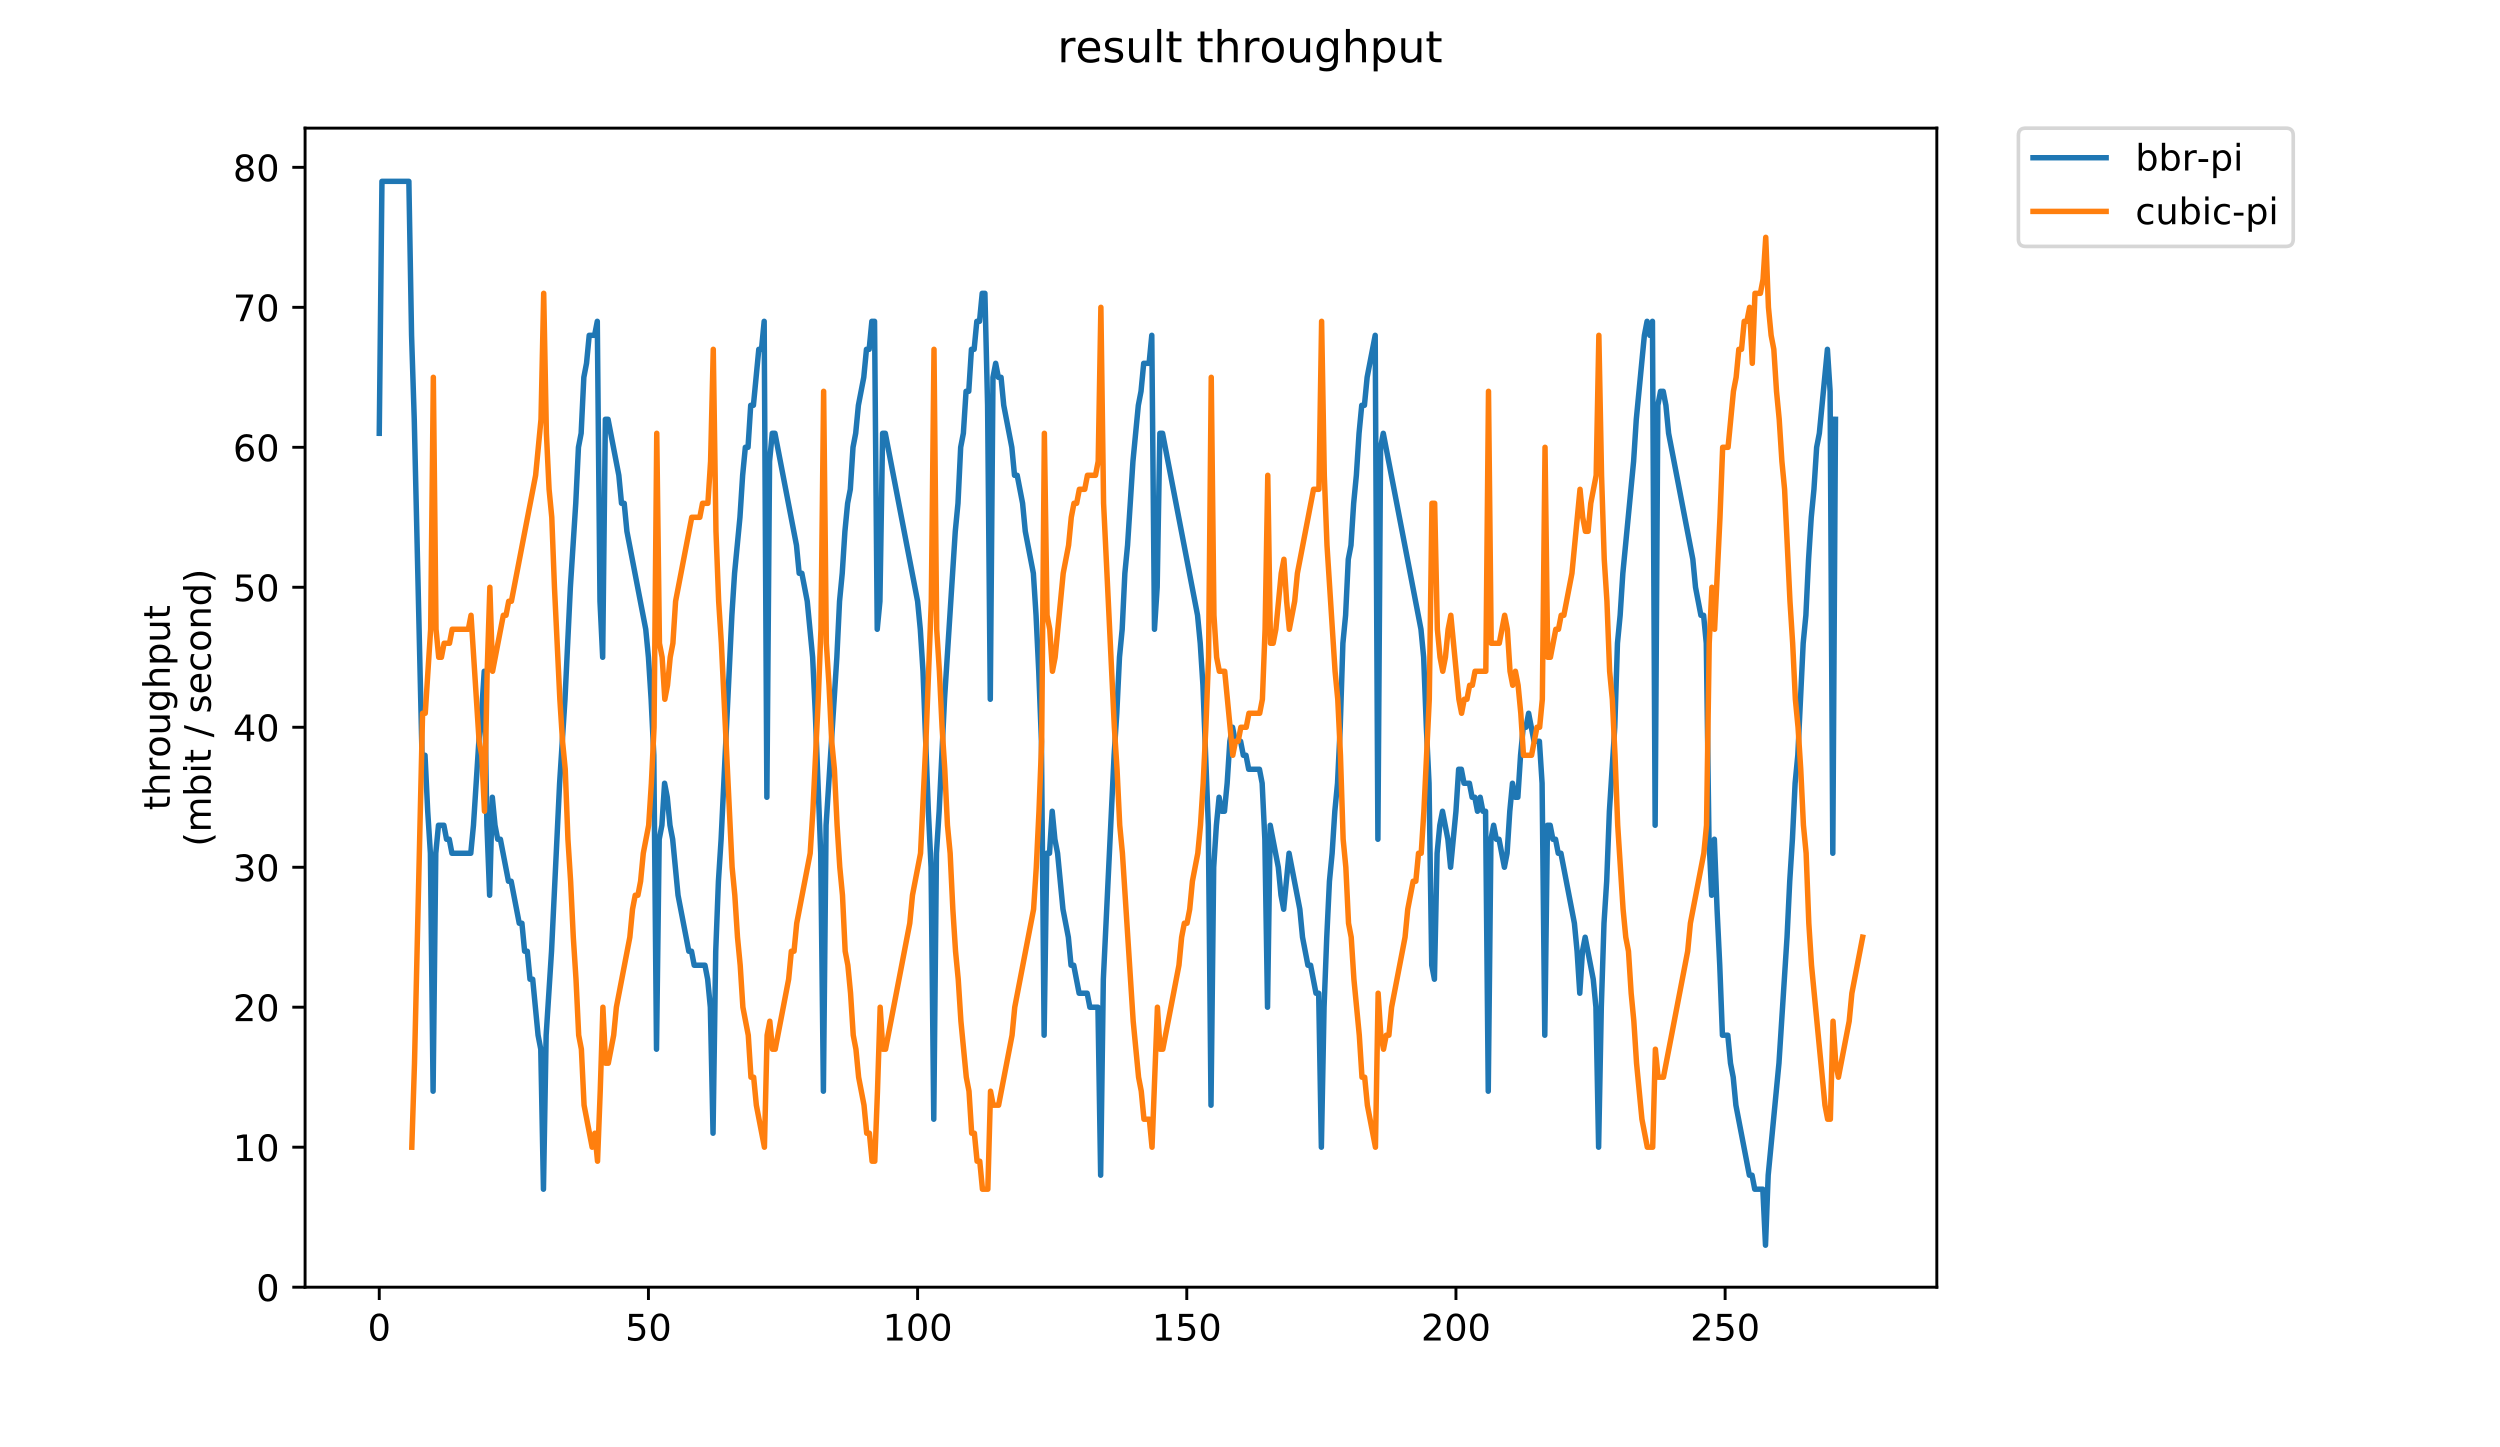 <?xml version="1.0" encoding="utf-8" standalone="no"?>
<!DOCTYPE svg PUBLIC "-//W3C//DTD SVG 1.1//EN"
  "http://www.w3.org/Graphics/SVG/1.1/DTD/svg11.dtd">
<!-- Created with matplotlib (https://matplotlib.org/) -->
<svg height="396pt" version="1.1" viewBox="0 0 684 396" width="684pt" xmlns="http://www.w3.org/2000/svg" xmlns:xlink="http://www.w3.org/1999/xlink">
 <defs>
  <style type="text/css">
*{stroke-linecap:butt;stroke-linejoin:round;}
  </style>
 </defs>
 <g id="figure_1">
  <g id="patch_1">
   <path d="M 0 396 
L 684 396 
L 684 0 
L 0 0 
z
" style="fill:#ffffff;"/>
  </g>
  <g id="axes_1">
   <g id="patch_2">
    <path d="M 83.472 352.174 
L 529.913 352.174 
L 529.913 35.062 
L 83.472 35.062 
z
" style="fill:#ffffff;"/>
   </g>
   <g id="matplotlib.axis_1">
    <g id="xtick_1">
     <g id="line2d_1">
      <defs>
       <path d="M 0 0 
L 0 3.5 
" id="mb478306f6d" style="stroke:#000000;stroke-width:0.8;"/>
      </defs>
      <g>
       <use style="stroke:#000000;stroke-width:0.8;" x="103.765" xlink:href="#mb478306f6d" y="352.174"/>
      </g>
     </g>
     <g id="text_1">
      <!-- 0 -->
      <defs>
       <path d="M 31.781 66.406 
Q 24.172 66.406 20.328 58.906 
Q 16.5 51.422 16.5 36.375 
Q 16.5 21.391 20.328 13.891 
Q 24.172 6.391 31.781 6.391 
Q 39.453 6.391 43.281 13.891 
Q 47.125 21.391 47.125 36.375 
Q 47.125 51.422 43.281 58.906 
Q 39.453 66.406 31.781 66.406 
z
M 31.781 74.219 
Q 44.047 74.219 50.516 64.516 
Q 56.984 54.828 56.984 36.375 
Q 56.984 17.969 50.516 8.266 
Q 44.047 -1.422 31.781 -1.422 
Q 19.531 -1.422 13.062 8.266 
Q 6.594 17.969 6.594 36.375 
Q 6.594 54.828 13.062 64.516 
Q 19.531 74.219 31.781 74.219 
z
" id="DejaVuSans-48"/>
      </defs>
      <g transform="translate(100.584 366.773)scale(0.1 -0.1)">
       <use xlink:href="#DejaVuSans-48"/>
      </g>
     </g>
    </g>
    <g id="xtick_2">
     <g id="line2d_2">
      <g>
       <use style="stroke:#000000;stroke-width:0.8;" x="177.411" xlink:href="#mb478306f6d" y="352.174"/>
      </g>
     </g>
     <g id="text_2">
      <!-- 50 -->
      <defs>
       <path d="M 10.797 72.906 
L 49.516 72.906 
L 49.516 64.594 
L 19.828 64.594 
L 19.828 46.734 
Q 21.969 47.469 24.109 47.828 
Q 26.266 48.188 28.422 48.188 
Q 40.625 48.188 47.75 41.5 
Q 54.891 34.812 54.891 23.391 
Q 54.891 11.625 47.562 5.094 
Q 40.234 -1.422 26.906 -1.422 
Q 22.312 -1.422 17.547 -0.641 
Q 12.797 0.141 7.719 1.703 
L 7.719 11.625 
Q 12.109 9.234 16.797 8.062 
Q 21.484 6.891 26.703 6.891 
Q 35.156 6.891 40.078 11.328 
Q 45.016 15.766 45.016 23.391 
Q 45.016 31 40.078 35.438 
Q 35.156 39.891 26.703 39.891 
Q 22.75 39.891 18.812 39.016 
Q 14.891 38.141 10.797 36.281 
z
" id="DejaVuSans-53"/>
      </defs>
      <g transform="translate(171.048 366.773)scale(0.1 -0.1)">
       <use xlink:href="#DejaVuSans-53"/>
       <use x="63.623" xlink:href="#DejaVuSans-48"/>
      </g>
     </g>
    </g>
    <g id="xtick_3">
     <g id="line2d_3">
      <g>
       <use style="stroke:#000000;stroke-width:0.8;" x="251.057" xlink:href="#mb478306f6d" y="352.174"/>
      </g>
     </g>
     <g id="text_3">
      <!-- 100 -->
      <defs>
       <path d="M 12.406 8.297 
L 28.516 8.297 
L 28.516 63.922 
L 10.984 60.406 
L 10.984 69.391 
L 28.422 72.906 
L 38.281 72.906 
L 38.281 8.297 
L 54.391 8.297 
L 54.391 0 
L 12.406 0 
z
" id="DejaVuSans-49"/>
      </defs>
      <g transform="translate(241.513 366.773)scale(0.1 -0.1)">
       <use xlink:href="#DejaVuSans-49"/>
       <use x="63.623" xlink:href="#DejaVuSans-48"/>
       <use x="127.246" xlink:href="#DejaVuSans-48"/>
      </g>
     </g>
    </g>
    <g id="xtick_4">
     <g id="line2d_4">
      <g>
       <use style="stroke:#000000;stroke-width:0.8;" x="324.703" xlink:href="#mb478306f6d" y="352.174"/>
      </g>
     </g>
     <g id="text_4">
      <!-- 150 -->
      <g transform="translate(315.159 366.773)scale(0.1 -0.1)">
       <use xlink:href="#DejaVuSans-49"/>
       <use x="63.623" xlink:href="#DejaVuSans-53"/>
       <use x="127.246" xlink:href="#DejaVuSans-48"/>
      </g>
     </g>
    </g>
    <g id="xtick_5">
     <g id="line2d_5">
      <g>
       <use style="stroke:#000000;stroke-width:0.8;" x="398.349" xlink:href="#mb478306f6d" y="352.174"/>
      </g>
     </g>
     <g id="text_5">
      <!-- 200 -->
      <defs>
       <path d="M 19.188 8.297 
L 53.609 8.297 
L 53.609 0 
L 7.328 0 
L 7.328 8.297 
Q 12.938 14.109 22.625 23.891 
Q 32.328 33.688 34.812 36.531 
Q 39.547 41.844 41.422 45.531 
Q 43.312 49.219 43.312 52.781 
Q 43.312 58.594 39.234 62.25 
Q 35.156 65.922 28.609 65.922 
Q 23.969 65.922 18.812 64.312 
Q 13.672 62.703 7.812 59.422 
L 7.812 69.391 
Q 13.766 71.781 18.938 73 
Q 24.125 74.219 28.422 74.219 
Q 39.75 74.219 46.484 68.547 
Q 53.219 62.891 53.219 53.422 
Q 53.219 48.922 51.531 44.891 
Q 49.859 40.875 45.406 35.406 
Q 44.188 33.984 37.641 27.219 
Q 31.109 20.453 19.188 8.297 
z
" id="DejaVuSans-50"/>
      </defs>
      <g transform="translate(388.805 366.773)scale(0.1 -0.1)">
       <use xlink:href="#DejaVuSans-50"/>
       <use x="63.623" xlink:href="#DejaVuSans-48"/>
       <use x="127.246" xlink:href="#DejaVuSans-48"/>
      </g>
     </g>
    </g>
    <g id="xtick_6">
     <g id="line2d_6">
      <g>
       <use style="stroke:#000000;stroke-width:0.8;" x="471.995" xlink:href="#mb478306f6d" y="352.174"/>
      </g>
     </g>
     <g id="text_6">
      <!-- 250 -->
      <g transform="translate(462.451 366.773)scale(0.1 -0.1)">
       <use xlink:href="#DejaVuSans-50"/>
       <use x="63.623" xlink:href="#DejaVuSans-53"/>
       <use x="127.246" xlink:href="#DejaVuSans-48"/>
      </g>
     </g>
    </g>
   </g>
   <g id="matplotlib.axis_2">
    <g id="ytick_1">
     <g id="line2d_7">
      <defs>
       <path d="M 0 0 
L -3.5 0 
" id="mbcad67adaf" style="stroke:#000000;stroke-width:0.8;"/>
      </defs>
      <g>
       <use style="stroke:#000000;stroke-width:0.8;" x="83.472" xlink:href="#mbcad67adaf" y="352.174"/>
      </g>
     </g>
     <g id="text_7">
      <!-- 0 -->
      <g transform="translate(70.11 355.973)scale(0.1 -0.1)">
       <use xlink:href="#DejaVuSans-48"/>
      </g>
     </g>
    </g>
    <g id="ytick_2">
     <g id="line2d_8">
      <g>
       <use style="stroke:#000000;stroke-width:0.8;" x="83.472" xlink:href="#mbcad67adaf" y="313.876"/>
      </g>
     </g>
     <g id="text_8">
      <!-- 10 -->
      <g transform="translate(63.747 317.675)scale(0.1 -0.1)">
       <use xlink:href="#DejaVuSans-49"/>
       <use x="63.623" xlink:href="#DejaVuSans-48"/>
      </g>
     </g>
    </g>
    <g id="ytick_3">
     <g id="line2d_9">
      <g>
       <use style="stroke:#000000;stroke-width:0.8;" x="83.472" xlink:href="#mbcad67adaf" y="275.577"/>
      </g>
     </g>
     <g id="text_9">
      <!-- 20 -->
      <g transform="translate(63.747 279.376)scale(0.1 -0.1)">
       <use xlink:href="#DejaVuSans-50"/>
       <use x="63.623" xlink:href="#DejaVuSans-48"/>
      </g>
     </g>
    </g>
    <g id="ytick_4">
     <g id="line2d_10">
      <g>
       <use style="stroke:#000000;stroke-width:0.8;" x="83.472" xlink:href="#mbcad67adaf" y="237.279"/>
      </g>
     </g>
     <g id="text_10">
      <!-- 30 -->
      <defs>
       <path d="M 40.578 39.312 
Q 47.656 37.797 51.625 33 
Q 55.609 28.219 55.609 21.188 
Q 55.609 10.406 48.188 4.484 
Q 40.766 -1.422 27.094 -1.422 
Q 22.516 -1.422 17.656 -0.516 
Q 12.797 0.391 7.625 2.203 
L 7.625 11.719 
Q 11.719 9.328 16.594 8.109 
Q 21.484 6.891 26.812 6.891 
Q 36.078 6.891 40.938 10.547 
Q 45.797 14.203 45.797 21.188 
Q 45.797 27.641 41.281 31.266 
Q 36.766 34.906 28.719 34.906 
L 20.219 34.906 
L 20.219 43.016 
L 29.109 43.016 
Q 36.375 43.016 40.234 45.922 
Q 44.094 48.828 44.094 54.297 
Q 44.094 59.906 40.109 62.906 
Q 36.141 65.922 28.719 65.922 
Q 24.656 65.922 20.016 65.031 
Q 15.375 64.156 9.812 62.312 
L 9.812 71.094 
Q 15.438 72.656 20.344 73.438 
Q 25.25 74.219 29.594 74.219 
Q 40.828 74.219 47.359 69.109 
Q 53.906 64.016 53.906 55.328 
Q 53.906 49.266 50.438 45.094 
Q 46.969 40.922 40.578 39.312 
z
" id="DejaVuSans-51"/>
      </defs>
      <g transform="translate(63.747 241.078)scale(0.1 -0.1)">
       <use xlink:href="#DejaVuSans-51"/>
       <use x="63.623" xlink:href="#DejaVuSans-48"/>
      </g>
     </g>
    </g>
    <g id="ytick_5">
     <g id="line2d_11">
      <g>
       <use style="stroke:#000000;stroke-width:0.8;" x="83.472" xlink:href="#mbcad67adaf" y="198.98"/>
      </g>
     </g>
     <g id="text_11">
      <!-- 40 -->
      <defs>
       <path d="M 37.797 64.312 
L 12.891 25.391 
L 37.797 25.391 
z
M 35.203 72.906 
L 47.609 72.906 
L 47.609 25.391 
L 58.016 25.391 
L 58.016 17.188 
L 47.609 17.188 
L 47.609 0 
L 37.797 0 
L 37.797 17.188 
L 4.891 17.188 
L 4.891 26.703 
z
" id="DejaVuSans-52"/>
      </defs>
      <g transform="translate(63.747 202.779)scale(0.1 -0.1)">
       <use xlink:href="#DejaVuSans-52"/>
       <use x="63.623" xlink:href="#DejaVuSans-48"/>
      </g>
     </g>
    </g>
    <g id="ytick_6">
     <g id="line2d_12">
      <g>
       <use style="stroke:#000000;stroke-width:0.8;" x="83.472" xlink:href="#mbcad67adaf" y="160.682"/>
      </g>
     </g>
     <g id="text_12">
      <!-- 50 -->
      <g transform="translate(63.747 164.481)scale(0.1 -0.1)">
       <use xlink:href="#DejaVuSans-53"/>
       <use x="63.623" xlink:href="#DejaVuSans-48"/>
      </g>
     </g>
    </g>
    <g id="ytick_7">
     <g id="line2d_13">
      <g>
       <use style="stroke:#000000;stroke-width:0.8;" x="83.472" xlink:href="#mbcad67adaf" y="122.383"/>
      </g>
     </g>
     <g id="text_13">
      <!-- 60 -->
      <defs>
       <path d="M 33.016 40.375 
Q 26.375 40.375 22.484 35.828 
Q 18.609 31.297 18.609 23.391 
Q 18.609 15.531 22.484 10.953 
Q 26.375 6.391 33.016 6.391 
Q 39.656 6.391 43.531 10.953 
Q 47.406 15.531 47.406 23.391 
Q 47.406 31.297 43.531 35.828 
Q 39.656 40.375 33.016 40.375 
z
M 52.594 71.297 
L 52.594 62.312 
Q 48.875 64.062 45.094 64.984 
Q 41.312 65.922 37.594 65.922 
Q 27.828 65.922 22.672 59.328 
Q 17.531 52.734 16.797 39.406 
Q 19.672 43.656 24.016 45.922 
Q 28.375 48.188 33.594 48.188 
Q 44.578 48.188 50.953 41.516 
Q 57.328 34.859 57.328 23.391 
Q 57.328 12.156 50.688 5.359 
Q 44.047 -1.422 33.016 -1.422 
Q 20.359 -1.422 13.672 8.266 
Q 6.984 17.969 6.984 36.375 
Q 6.984 53.656 15.188 63.938 
Q 23.391 74.219 37.203 74.219 
Q 40.922 74.219 44.703 73.484 
Q 48.484 72.75 52.594 71.297 
z
" id="DejaVuSans-54"/>
      </defs>
      <g transform="translate(63.747 126.182)scale(0.1 -0.1)">
       <use xlink:href="#DejaVuSans-54"/>
       <use x="63.623" xlink:href="#DejaVuSans-48"/>
      </g>
     </g>
    </g>
    <g id="ytick_8">
     <g id="line2d_14">
      <g>
       <use style="stroke:#000000;stroke-width:0.8;" x="83.472" xlink:href="#mbcad67adaf" y="84.085"/>
      </g>
     </g>
     <g id="text_14">
      <!-- 70 -->
      <defs>
       <path d="M 8.203 72.906 
L 55.078 72.906 
L 55.078 68.703 
L 28.609 0 
L 18.312 0 
L 43.219 64.594 
L 8.203 64.594 
z
" id="DejaVuSans-55"/>
      </defs>
      <g transform="translate(63.747 87.884)scale(0.1 -0.1)">
       <use xlink:href="#DejaVuSans-55"/>
       <use x="63.623" xlink:href="#DejaVuSans-48"/>
      </g>
     </g>
    </g>
    <g id="ytick_9">
     <g id="line2d_15">
      <g>
       <use style="stroke:#000000;stroke-width:0.8;" x="83.472" xlink:href="#mbcad67adaf" y="45.786"/>
      </g>
     </g>
     <g id="text_15">
      <!-- 80 -->
      <defs>
       <path d="M 31.781 34.625 
Q 24.75 34.625 20.719 30.859 
Q 16.703 27.094 16.703 20.516 
Q 16.703 13.922 20.719 10.156 
Q 24.75 6.391 31.781 6.391 
Q 38.812 6.391 42.859 10.172 
Q 46.922 13.969 46.922 20.516 
Q 46.922 27.094 42.891 30.859 
Q 38.875 34.625 31.781 34.625 
z
M 21.922 38.812 
Q 15.578 40.375 12.031 44.719 
Q 8.5 49.078 8.5 55.328 
Q 8.5 64.062 14.719 69.141 
Q 20.953 74.219 31.781 74.219 
Q 42.672 74.219 48.875 69.141 
Q 55.078 64.062 55.078 55.328 
Q 55.078 49.078 51.531 44.719 
Q 48 40.375 41.703 38.812 
Q 48.828 37.156 52.797 32.312 
Q 56.781 27.484 56.781 20.516 
Q 56.781 9.906 50.312 4.234 
Q 43.844 -1.422 31.781 -1.422 
Q 19.734 -1.422 13.25 4.234 
Q 6.781 9.906 6.781 20.516 
Q 6.781 27.484 10.781 32.312 
Q 14.797 37.156 21.922 38.812 
z
M 18.312 54.391 
Q 18.312 48.734 21.844 45.562 
Q 25.391 42.391 31.781 42.391 
Q 38.141 42.391 41.719 45.562 
Q 45.312 48.734 45.312 54.391 
Q 45.312 60.062 41.719 63.234 
Q 38.141 66.406 31.781 66.406 
Q 25.391 66.406 21.844 63.234 
Q 18.312 60.062 18.312 54.391 
z
" id="DejaVuSans-56"/>
      </defs>
      <g transform="translate(63.747 49.585)scale(0.1 -0.1)">
       <use xlink:href="#DejaVuSans-56"/>
       <use x="63.623" xlink:href="#DejaVuSans-48"/>
      </g>
     </g>
    </g>
    <g id="text_16">
     <!-- throughput -->
     <defs>
      <path d="M 18.312 70.219 
L 18.312 54.688 
L 36.812 54.688 
L 36.812 47.703 
L 18.312 47.703 
L 18.312 18.016 
Q 18.312 11.328 20.141 9.422 
Q 21.969 7.516 27.594 7.516 
L 36.812 7.516 
L 36.812 0 
L 27.594 0 
Q 17.188 0 13.234 3.875 
Q 9.281 7.766 9.281 18.016 
L 9.281 47.703 
L 2.688 47.703 
L 2.688 54.688 
L 9.281 54.688 
L 9.281 70.219 
z
" id="DejaVuSans-116"/>
      <path d="M 54.891 33.016 
L 54.891 0 
L 45.906 0 
L 45.906 32.719 
Q 45.906 40.484 42.875 44.328 
Q 39.844 48.188 33.797 48.188 
Q 26.516 48.188 22.312 43.547 
Q 18.109 38.922 18.109 30.906 
L 18.109 0 
L 9.078 0 
L 9.078 75.984 
L 18.109 75.984 
L 18.109 46.188 
Q 21.344 51.125 25.703 53.562 
Q 30.078 56 35.797 56 
Q 45.219 56 50.047 50.172 
Q 54.891 44.344 54.891 33.016 
z
" id="DejaVuSans-104"/>
      <path d="M 41.109 46.297 
Q 39.594 47.172 37.812 47.578 
Q 36.031 48 33.891 48 
Q 26.266 48 22.188 43.047 
Q 18.109 38.094 18.109 28.812 
L 18.109 0 
L 9.078 0 
L 9.078 54.688 
L 18.109 54.688 
L 18.109 46.188 
Q 20.953 51.172 25.484 53.578 
Q 30.031 56 36.531 56 
Q 37.453 56 38.578 55.875 
Q 39.703 55.766 41.062 55.516 
z
" id="DejaVuSans-114"/>
      <path d="M 30.609 48.391 
Q 23.391 48.391 19.188 42.75 
Q 14.984 37.109 14.984 27.297 
Q 14.984 17.484 19.156 11.844 
Q 23.344 6.203 30.609 6.203 
Q 37.797 6.203 41.984 11.859 
Q 46.188 17.531 46.188 27.297 
Q 46.188 37.016 41.984 42.703 
Q 37.797 48.391 30.609 48.391 
z
M 30.609 56 
Q 42.328 56 49.016 48.375 
Q 55.719 40.766 55.719 27.297 
Q 55.719 13.875 49.016 6.219 
Q 42.328 -1.422 30.609 -1.422 
Q 18.844 -1.422 12.172 6.219 
Q 5.516 13.875 5.516 27.297 
Q 5.516 40.766 12.172 48.375 
Q 18.844 56 30.609 56 
z
" id="DejaVuSans-111"/>
      <path d="M 8.5 21.578 
L 8.5 54.688 
L 17.484 54.688 
L 17.484 21.922 
Q 17.484 14.156 20.5 10.266 
Q 23.531 6.391 29.594 6.391 
Q 36.859 6.391 41.078 11.031 
Q 45.312 15.672 45.312 23.688 
L 45.312 54.688 
L 54.297 54.688 
L 54.297 0 
L 45.312 0 
L 45.312 8.406 
Q 42.047 3.422 37.719 1 
Q 33.406 -1.422 27.688 -1.422 
Q 18.266 -1.422 13.375 4.438 
Q 8.5 10.297 8.5 21.578 
z
M 31.109 56 
z
" id="DejaVuSans-117"/>
      <path d="M 45.406 27.984 
Q 45.406 37.75 41.375 43.109 
Q 37.359 48.484 30.078 48.484 
Q 22.859 48.484 18.828 43.109 
Q 14.797 37.75 14.797 27.984 
Q 14.797 18.266 18.828 12.891 
Q 22.859 7.516 30.078 7.516 
Q 37.359 7.516 41.375 12.891 
Q 45.406 18.266 45.406 27.984 
z
M 54.391 6.781 
Q 54.391 -7.172 48.188 -13.984 
Q 42 -20.797 29.203 -20.797 
Q 24.469 -20.797 20.266 -20.094 
Q 16.062 -19.391 12.109 -17.922 
L 12.109 -9.188 
Q 16.062 -11.328 19.922 -12.344 
Q 23.781 -13.375 27.781 -13.375 
Q 36.625 -13.375 41.016 -8.766 
Q 45.406 -4.156 45.406 5.172 
L 45.406 9.625 
Q 42.625 4.781 38.281 2.391 
Q 33.938 0 27.875 0 
Q 17.828 0 11.672 7.656 
Q 5.516 15.328 5.516 27.984 
Q 5.516 40.672 11.672 48.328 
Q 17.828 56 27.875 56 
Q 33.938 56 38.281 53.609 
Q 42.625 51.219 45.406 46.391 
L 45.406 54.688 
L 54.391 54.688 
z
" id="DejaVuSans-103"/>
      <path d="M 18.109 8.203 
L 18.109 -20.797 
L 9.078 -20.797 
L 9.078 54.688 
L 18.109 54.688 
L 18.109 46.391 
Q 20.953 51.266 25.266 53.625 
Q 29.594 56 35.594 56 
Q 45.562 56 51.781 48.094 
Q 58.016 40.188 58.016 27.297 
Q 58.016 14.406 51.781 6.484 
Q 45.562 -1.422 35.594 -1.422 
Q 29.594 -1.422 25.266 0.953 
Q 20.953 3.328 18.109 8.203 
z
M 48.688 27.297 
Q 48.688 37.203 44.609 42.844 
Q 40.531 48.484 33.406 48.484 
Q 26.266 48.484 22.188 42.844 
Q 18.109 37.203 18.109 27.297 
Q 18.109 17.391 22.188 11.75 
Q 26.266 6.109 33.406 6.109 
Q 40.531 6.109 44.609 11.75 
Q 48.688 17.391 48.688 27.297 
z
" id="DejaVuSans-112"/>
     </defs>
     <g transform="translate(46.47 221.675)rotate(-90)scale(0.1 -0.1)">
      <use xlink:href="#DejaVuSans-116"/>
      <use x="39.209" xlink:href="#DejaVuSans-104"/>
      <use x="102.588" xlink:href="#DejaVuSans-114"/>
      <use x="143.67" xlink:href="#DejaVuSans-111"/>
      <use x="204.852" xlink:href="#DejaVuSans-117"/>
      <use x="268.23" xlink:href="#DejaVuSans-103"/>
      <use x="331.707" xlink:href="#DejaVuSans-104"/>
      <use x="395.086" xlink:href="#DejaVuSans-112"/>
      <use x="458.562" xlink:href="#DejaVuSans-117"/>
      <use x="521.941" xlink:href="#DejaVuSans-116"/>
     </g>
     <!-- (mbit / second) -->
     <defs>
      <path d="M 31 75.875 
Q 24.469 64.656 21.281 53.656 
Q 18.109 42.672 18.109 31.391 
Q 18.109 20.125 21.312 9.062 
Q 24.516 -2 31 -13.188 
L 23.188 -13.188 
Q 15.875 -1.703 12.234 9.375 
Q 8.594 20.453 8.594 31.391 
Q 8.594 42.281 12.203 53.312 
Q 15.828 64.359 23.188 75.875 
z
" id="DejaVuSans-40"/>
      <path d="M 52 44.188 
Q 55.375 50.25 60.062 53.125 
Q 64.75 56 71.094 56 
Q 79.641 56 84.281 50.016 
Q 88.922 44.047 88.922 33.016 
L 88.922 0 
L 79.891 0 
L 79.891 32.719 
Q 79.891 40.578 77.094 44.375 
Q 74.312 48.188 68.609 48.188 
Q 61.625 48.188 57.562 43.547 
Q 53.516 38.922 53.516 30.906 
L 53.516 0 
L 44.484 0 
L 44.484 32.719 
Q 44.484 40.625 41.703 44.406 
Q 38.922 48.188 33.109 48.188 
Q 26.219 48.188 22.156 43.531 
Q 18.109 38.875 18.109 30.906 
L 18.109 0 
L 9.078 0 
L 9.078 54.688 
L 18.109 54.688 
L 18.109 46.188 
Q 21.188 51.219 25.484 53.609 
Q 29.781 56 35.688 56 
Q 41.656 56 45.828 52.969 
Q 50 49.953 52 44.188 
z
" id="DejaVuSans-109"/>
      <path d="M 48.688 27.297 
Q 48.688 37.203 44.609 42.844 
Q 40.531 48.484 33.406 48.484 
Q 26.266 48.484 22.188 42.844 
Q 18.109 37.203 18.109 27.297 
Q 18.109 17.391 22.188 11.75 
Q 26.266 6.109 33.406 6.109 
Q 40.531 6.109 44.609 11.75 
Q 48.688 17.391 48.688 27.297 
z
M 18.109 46.391 
Q 20.953 51.266 25.266 53.625 
Q 29.594 56 35.594 56 
Q 45.562 56 51.781 48.094 
Q 58.016 40.188 58.016 27.297 
Q 58.016 14.406 51.781 6.484 
Q 45.562 -1.422 35.594 -1.422 
Q 29.594 -1.422 25.266 0.953 
Q 20.953 3.328 18.109 8.203 
L 18.109 0 
L 9.078 0 
L 9.078 75.984 
L 18.109 75.984 
z
" id="DejaVuSans-98"/>
      <path d="M 9.422 54.688 
L 18.406 54.688 
L 18.406 0 
L 9.422 0 
z
M 9.422 75.984 
L 18.406 75.984 
L 18.406 64.594 
L 9.422 64.594 
z
" id="DejaVuSans-105"/>
      <path id="DejaVuSans-32"/>
      <path d="M 25.391 72.906 
L 33.688 72.906 
L 8.297 -9.281 
L 0 -9.281 
z
" id="DejaVuSans-47"/>
      <path d="M 44.281 53.078 
L 44.281 44.578 
Q 40.484 46.531 36.375 47.5 
Q 32.281 48.484 27.875 48.484 
Q 21.188 48.484 17.844 46.438 
Q 14.5 44.391 14.5 40.281 
Q 14.5 37.156 16.891 35.375 
Q 19.281 33.594 26.516 31.984 
L 29.594 31.297 
Q 39.156 29.25 43.188 25.516 
Q 47.219 21.781 47.219 15.094 
Q 47.219 7.469 41.188 3.016 
Q 35.156 -1.422 24.609 -1.422 
Q 20.219 -1.422 15.453 -0.562 
Q 10.688 0.297 5.422 2 
L 5.422 11.281 
Q 10.406 8.688 15.234 7.391 
Q 20.062 6.109 24.812 6.109 
Q 31.156 6.109 34.562 8.281 
Q 37.984 10.453 37.984 14.406 
Q 37.984 18.062 35.516 20.016 
Q 33.062 21.969 24.703 23.781 
L 21.578 24.516 
Q 13.234 26.266 9.516 29.906 
Q 5.812 33.547 5.812 39.891 
Q 5.812 47.609 11.281 51.797 
Q 16.75 56 26.812 56 
Q 31.781 56 36.172 55.266 
Q 40.578 54.547 44.281 53.078 
z
" id="DejaVuSans-115"/>
      <path d="M 56.203 29.594 
L 56.203 25.203 
L 14.891 25.203 
Q 15.484 15.922 20.484 11.062 
Q 25.484 6.203 34.422 6.203 
Q 39.594 6.203 44.453 7.469 
Q 49.312 8.734 54.109 11.281 
L 54.109 2.781 
Q 49.266 0.734 44.188 -0.344 
Q 39.109 -1.422 33.891 -1.422 
Q 20.797 -1.422 13.156 6.188 
Q 5.516 13.812 5.516 26.812 
Q 5.516 40.234 12.766 48.109 
Q 20.016 56 32.328 56 
Q 43.359 56 49.781 48.891 
Q 56.203 41.797 56.203 29.594 
z
M 47.219 32.234 
Q 47.125 39.594 43.094 43.984 
Q 39.062 48.391 32.422 48.391 
Q 24.906 48.391 20.391 44.141 
Q 15.875 39.891 15.188 32.172 
z
" id="DejaVuSans-101"/>
      <path d="M 48.781 52.594 
L 48.781 44.188 
Q 44.969 46.297 41.141 47.344 
Q 37.312 48.391 33.406 48.391 
Q 24.656 48.391 19.812 42.844 
Q 14.984 37.312 14.984 27.297 
Q 14.984 17.281 19.812 11.734 
Q 24.656 6.203 33.406 6.203 
Q 37.312 6.203 41.141 7.25 
Q 44.969 8.297 48.781 10.406 
L 48.781 2.094 
Q 45.016 0.344 40.984 -0.531 
Q 36.969 -1.422 32.422 -1.422 
Q 20.062 -1.422 12.781 6.344 
Q 5.516 14.109 5.516 27.297 
Q 5.516 40.672 12.859 48.328 
Q 20.219 56 33.016 56 
Q 37.156 56 41.109 55.141 
Q 45.062 54.297 48.781 52.594 
z
" id="DejaVuSans-99"/>
      <path d="M 54.891 33.016 
L 54.891 0 
L 45.906 0 
L 45.906 32.719 
Q 45.906 40.484 42.875 44.328 
Q 39.844 48.188 33.797 48.188 
Q 26.516 48.188 22.312 43.547 
Q 18.109 38.922 18.109 30.906 
L 18.109 0 
L 9.078 0 
L 9.078 54.688 
L 18.109 54.688 
L 18.109 46.188 
Q 21.344 51.125 25.703 53.562 
Q 30.078 56 35.797 56 
Q 45.219 56 50.047 50.172 
Q 54.891 44.344 54.891 33.016 
z
" id="DejaVuSans-110"/>
      <path d="M 45.406 46.391 
L 45.406 75.984 
L 54.391 75.984 
L 54.391 0 
L 45.406 0 
L 45.406 8.203 
Q 42.578 3.328 38.25 0.953 
Q 33.938 -1.422 27.875 -1.422 
Q 17.969 -1.422 11.734 6.484 
Q 5.516 14.406 5.516 27.297 
Q 5.516 40.188 11.734 48.094 
Q 17.969 56 27.875 56 
Q 33.938 56 38.25 53.625 
Q 42.578 51.266 45.406 46.391 
z
M 14.797 27.297 
Q 14.797 17.391 18.875 11.75 
Q 22.953 6.109 30.078 6.109 
Q 37.203 6.109 41.297 11.75 
Q 45.406 17.391 45.406 27.297 
Q 45.406 37.203 41.297 42.844 
Q 37.203 48.484 30.078 48.484 
Q 22.953 48.484 18.875 42.844 
Q 14.797 37.203 14.797 27.297 
z
" id="DejaVuSans-100"/>
      <path d="M 8.016 75.875 
L 15.828 75.875 
Q 23.141 64.359 26.781 53.312 
Q 30.422 42.281 30.422 31.391 
Q 30.422 20.453 26.781 9.375 
Q 23.141 -1.703 15.828 -13.188 
L 8.016 -13.188 
Q 14.5 -2 17.703 9.062 
Q 20.906 20.125 20.906 31.391 
Q 20.906 42.672 17.703 53.656 
Q 14.5 64.656 8.016 75.875 
z
" id="DejaVuSans-41"/>
     </defs>
     <g transform="translate(57.668 231.609)rotate(-90)scale(0.1 -0.1)">
      <use xlink:href="#DejaVuSans-40"/>
      <use x="39.014" xlink:href="#DejaVuSans-109"/>
      <use x="136.426" xlink:href="#DejaVuSans-98"/>
      <use x="199.902" xlink:href="#DejaVuSans-105"/>
      <use x="227.686" xlink:href="#DejaVuSans-116"/>
      <use x="266.895" xlink:href="#DejaVuSans-32"/>
      <use x="298.682" xlink:href="#DejaVuSans-47"/>
      <use x="332.373" xlink:href="#DejaVuSans-32"/>
      <use x="364.16" xlink:href="#DejaVuSans-115"/>
      <use x="416.26" xlink:href="#DejaVuSans-101"/>
      <use x="477.783" xlink:href="#DejaVuSans-99"/>
      <use x="532.764" xlink:href="#DejaVuSans-111"/>
      <use x="593.945" xlink:href="#DejaVuSans-110"/>
      <use x="657.324" xlink:href="#DejaVuSans-100"/>
      <use x="720.801" xlink:href="#DejaVuSans-41"/>
     </g>
    </g>
   </g>
   <g id="line2d_16">
    <path clip-path="url(#pfff65bbe0e)" d="M 103.765 118.553 
L 104.502 49.616 
L 111.866 49.616 
L 112.603 91.744 
L 113.339 114.723 
L 115.548 210.47 
L 116.285 206.64 
L 117.021 221.959 
L 117.758 233.449 
L 118.494 298.556 
L 119.231 233.449 
L 119.967 225.789 
L 121.44 225.789 
L 122.177 229.619 
L 122.913 229.619 
L 123.649 233.449 
L 128.805 233.449 
L 129.541 225.789 
L 131.014 202.81 
L 131.751 195.15 
L 132.487 183.661 
L 133.223 225.789 
L 133.96 244.938 
L 134.696 218.129 
L 135.433 225.789 
L 136.169 229.619 
L 136.906 229.619 
L 139.115 241.108 
L 139.852 241.108 
L 142.061 252.598 
L 142.797 252.598 
L 143.534 260.258 
L 144.27 260.258 
L 145.007 267.917 
L 145.743 267.917 
L 147.216 283.237 
L 147.953 287.067 
L 148.689 325.365 
L 149.426 283.237 
L 150.898 260.258 
L 153.108 214.3 
L 154.581 191.32 
L 156.054 160.682 
L 157.527 137.703 
L 158.263 122.383 
L 159 118.553 
L 159.736 103.234 
L 160.472 99.404 
L 161.209 91.744 
L 162.682 91.744 
L 163.418 87.914 
L 164.155 164.511 
L 164.891 179.831 
L 165.628 114.723 
L 166.364 114.723 
L 169.31 130.043 
L 170.046 137.703 
L 170.783 137.703 
L 171.519 145.362 
L 176.675 172.171 
L 177.411 179.831 
L 178.147 191.32 
L 178.884 206.64 
L 179.62 287.067 
L 180.357 229.619 
L 181.093 225.789 
L 181.83 214.3 
L 182.566 218.129 
L 183.303 225.789 
L 184.039 229.619 
L 185.512 244.938 
L 188.458 260.258 
L 189.194 260.258 
L 189.931 264.088 
L 192.877 264.088 
L 193.613 267.917 
L 194.35 275.577 
L 195.086 310.046 
L 195.822 260.258 
L 196.559 241.108 
L 197.295 229.619 
L 200.241 168.341 
L 200.978 156.852 
L 202.451 141.532 
L 203.187 130.043 
L 203.924 122.383 
L 204.66 122.383 
L 205.396 110.894 
L 206.133 110.894 
L 207.606 95.574 
L 208.342 95.574 
L 209.079 87.914 
L 209.815 218.129 
L 210.552 126.213 
L 211.288 118.553 
L 212.025 118.553 
L 217.916 149.192 
L 218.653 156.852 
L 219.389 156.852 
L 220.862 164.511 
L 222.335 179.831 
L 223.071 195.15 
L 224.544 233.449 
L 225.281 298.556 
L 226.017 225.789 
L 228.963 179.831 
L 229.7 164.511 
L 230.436 156.852 
L 231.172 145.362 
L 231.909 137.703 
L 232.645 133.873 
L 233.382 122.383 
L 234.118 118.553 
L 234.855 110.894 
L 236.328 103.234 
L 237.064 95.574 
L 237.801 95.574 
L 238.537 87.914 
L 239.274 87.914 
L 240.01 172.171 
L 240.746 164.511 
L 241.483 118.553 
L 242.219 118.553 
L 251.057 164.511 
L 251.793 172.171 
L 252.53 183.661 
L 254.003 221.959 
L 254.739 237.279 
L 255.476 306.216 
L 256.212 233.449 
L 256.949 221.959 
L 258.421 191.32 
L 261.367 145.362 
L 262.104 137.703 
L 262.84 122.383 
L 263.577 118.553 
L 264.313 107.064 
L 265.05 107.064 
L 265.786 95.574 
L 266.523 95.574 
L 267.259 87.914 
L 267.995 87.914 
L 268.732 80.255 
L 269.468 80.255 
L 270.205 110.894 
L 270.941 191.32 
L 271.678 103.234 
L 272.414 99.404 
L 273.151 103.234 
L 273.887 103.234 
L 274.624 110.894 
L 276.833 122.383 
L 277.569 130.043 
L 278.306 130.043 
L 279.779 137.703 
L 280.515 145.362 
L 282.725 156.852 
L 283.461 168.341 
L 284.198 183.661 
L 284.934 202.81 
L 285.67 283.237 
L 286.407 233.449 
L 287.143 233.449 
L 287.88 221.959 
L 288.616 229.619 
L 289.353 233.449 
L 290.826 248.768 
L 292.299 256.428 
L 293.035 264.088 
L 293.771 264.088 
L 295.244 271.747 
L 297.454 271.747 
L 298.19 275.577 
L 300.4 275.577 
L 301.136 321.535 
L 301.873 267.917 
L 304.818 206.64 
L 305.555 195.15 
L 306.291 179.831 
L 307.028 172.171 
L 307.764 156.852 
L 308.501 149.192 
L 309.974 126.213 
L 311.446 110.894 
L 312.183 107.064 
L 312.919 99.404 
L 314.392 99.404 
L 315.129 91.744 
L 315.865 172.171 
L 316.602 160.682 
L 317.338 118.553 
L 318.075 118.553 
L 327.649 168.341 
L 328.385 176.001 
L 329.122 187.491 
L 330.594 225.789 
L 331.331 302.386 
L 332.067 237.279 
L 332.804 225.789 
L 333.54 218.129 
L 334.277 221.959 
L 335.013 221.959 
L 335.75 214.3 
L 336.486 202.81 
L 337.223 198.98 
L 337.959 202.81 
L 339.432 202.81 
L 340.168 206.64 
L 340.905 206.64 
L 341.641 210.47 
L 344.587 210.47 
L 345.324 214.3 
L 346.06 229.619 
L 346.797 275.577 
L 347.533 225.789 
L 349.742 237.279 
L 350.479 244.938 
L 351.215 248.768 
L 352.688 233.449 
L 355.634 248.768 
L 356.37 256.428 
L 357.843 264.088 
L 358.58 264.088 
L 360.053 271.747 
L 360.789 271.747 
L 361.526 313.876 
L 362.262 275.577 
L 362.999 256.428 
L 363.735 241.108 
L 364.472 233.449 
L 365.208 221.959 
L 365.944 214.3 
L 366.681 198.98 
L 367.417 176.001 
L 368.154 168.341 
L 368.89 153.022 
L 369.627 149.192 
L 370.363 137.703 
L 371.1 130.043 
L 371.836 118.553 
L 372.573 110.894 
L 373.309 110.894 
L 374.046 103.234 
L 376.255 91.744 
L 376.991 229.619 
L 377.728 122.383 
L 378.464 118.553 
L 388.775 172.171 
L 389.511 179.831 
L 390.248 198.98 
L 390.984 214.3 
L 391.721 264.088 
L 392.457 267.917 
L 393.193 233.449 
L 393.93 225.789 
L 394.666 221.959 
L 396.139 229.619 
L 396.876 237.279 
L 398.349 221.959 
L 399.085 210.47 
L 399.822 210.47 
L 400.558 214.3 
L 402.031 214.3 
L 402.767 218.129 
L 403.504 218.129 
L 404.24 221.959 
L 404.977 218.129 
L 405.713 221.959 
L 406.45 221.959 
L 407.186 298.556 
L 407.923 229.619 
L 408.659 225.789 
L 409.396 229.619 
L 410.132 229.619 
L 411.605 237.279 
L 412.341 233.449 
L 413.078 221.959 
L 413.814 214.3 
L 414.551 218.129 
L 415.287 218.129 
L 416.024 206.64 
L 416.76 198.98 
L 417.497 198.98 
L 418.233 195.15 
L 419.706 202.81 
L 421.179 202.81 
L 421.915 214.3 
L 422.652 283.237 
L 423.388 225.789 
L 424.125 225.789 
L 424.861 229.619 
L 425.598 229.619 
L 426.334 233.449 
L 427.071 233.449 
L 430.753 252.598 
L 431.489 260.258 
L 432.226 271.747 
L 432.962 260.258 
L 433.699 256.428 
L 435.908 267.917 
L 436.645 275.577 
L 437.381 313.876 
L 438.117 275.577 
L 438.854 252.598 
L 439.59 241.108 
L 440.327 221.959 
L 441.8 198.98 
L 442.536 176.001 
L 443.273 168.341 
L 444.009 156.852 
L 446.955 126.213 
L 447.691 114.723 
L 449.901 91.744 
L 450.637 87.914 
L 451.374 91.744 
L 452.11 87.914 
L 452.847 225.789 
L 453.583 110.894 
L 454.32 107.064 
L 455.056 107.064 
L 455.792 110.894 
L 456.529 118.553 
L 463.157 153.022 
L 463.893 160.682 
L 465.366 168.341 
L 466.103 168.341 
L 466.839 176.001 
L 467.576 229.619 
L 468.312 244.938 
L 469.049 229.619 
L 469.785 248.768 
L 470.522 264.088 
L 471.258 283.237 
L 472.731 283.237 
L 473.467 290.897 
L 474.204 294.726 
L 474.94 302.386 
L 478.623 321.535 
L 479.359 321.535 
L 480.096 325.365 
L 482.305 325.365 
L 483.041 340.685 
L 483.778 321.535 
L 486.724 290.897 
L 488.933 256.428 
L 489.67 241.108 
L 490.406 229.619 
L 491.142 214.3 
L 491.879 206.64 
L 493.352 176.001 
L 494.088 168.341 
L 494.825 153.022 
L 495.561 141.532 
L 496.298 133.873 
L 497.034 122.383 
L 497.771 118.553 
L 499.98 95.574 
L 500.716 107.064 
L 501.453 233.449 
L 502.189 114.723 
L 502.189 114.723 
" style="fill:none;stroke:#1f77b4;stroke-linecap:square;stroke-width:1.5;"/>
   </g>
   <g id="line2d_17">
    <path clip-path="url(#pfff65bbe0e)" d="M 112.669 313.876 
L 113.405 290.897 
L 115.615 195.15 
L 116.351 195.15 
L 117.824 172.171 
L 118.561 103.234 
L 119.297 172.171 
L 120.033 179.831 
L 120.77 179.831 
L 121.506 176.001 
L 122.979 176.001 
L 123.716 172.171 
L 128.135 172.171 
L 128.871 168.341 
L 131.08 202.81 
L 131.817 206.64 
L 132.553 221.959 
L 133.29 183.661 
L 134.026 160.682 
L 134.763 183.661 
L 137.708 168.341 
L 138.445 168.341 
L 139.181 164.511 
L 139.918 164.511 
L 146.546 130.043 
L 148.019 114.723 
L 148.755 80.255 
L 149.492 118.553 
L 150.228 133.873 
L 150.965 141.532 
L 151.701 160.682 
L 153.174 191.32 
L 153.911 202.81 
L 154.647 210.47 
L 155.384 229.619 
L 156.12 241.108 
L 156.856 256.428 
L 157.593 267.917 
L 158.329 283.237 
L 159.066 287.067 
L 159.802 302.386 
L 162.012 313.876 
L 162.748 310.046 
L 163.485 317.706 
L 164.221 298.556 
L 164.957 275.577 
L 165.694 290.897 
L 166.43 290.897 
L 167.903 283.237 
L 168.64 275.577 
L 172.322 256.428 
L 173.059 248.768 
L 173.795 244.938 
L 174.531 244.938 
L 175.268 241.108 
L 176.004 233.449 
L 177.477 225.789 
L 178.214 214.3 
L 178.95 198.98 
L 179.687 118.553 
L 180.423 176.001 
L 181.16 179.831 
L 181.896 191.32 
L 182.632 187.491 
L 183.369 179.831 
L 184.105 176.001 
L 184.842 164.511 
L 189.261 141.532 
L 191.47 141.532 
L 192.206 137.703 
L 193.679 137.703 
L 194.416 126.213 
L 195.152 95.574 
L 195.889 145.362 
L 196.625 164.511 
L 197.362 176.001 
L 200.307 237.279 
L 201.044 244.938 
L 201.78 256.428 
L 202.517 264.088 
L 203.253 275.577 
L 204.726 283.237 
L 205.463 294.726 
L 206.199 294.726 
L 206.936 302.386 
L 209.145 313.876 
L 209.881 283.237 
L 210.618 279.407 
L 211.354 287.067 
L 212.091 287.067 
L 215.773 267.917 
L 216.51 260.258 
L 217.246 260.258 
L 217.983 252.598 
L 221.665 233.449 
L 222.401 221.959 
L 223.874 191.32 
L 224.611 172.171 
L 225.347 107.064 
L 226.084 176.001 
L 226.82 187.491 
L 227.556 202.81 
L 228.293 210.47 
L 229.029 225.789 
L 229.766 237.279 
L 230.502 244.938 
L 231.239 260.258 
L 231.975 264.088 
L 232.712 271.747 
L 233.448 283.237 
L 234.185 287.067 
L 234.921 294.726 
L 236.394 302.386 
L 237.13 310.046 
L 237.867 310.046 
L 238.603 317.706 
L 239.34 317.706 
L 240.076 298.556 
L 240.813 275.577 
L 241.549 287.067 
L 242.286 287.067 
L 248.914 252.598 
L 249.65 244.938 
L 251.86 233.449 
L 253.333 202.81 
L 254.805 164.511 
L 255.542 95.574 
L 256.278 172.171 
L 257.015 183.661 
L 257.751 198.98 
L 258.488 210.47 
L 259.224 225.789 
L 259.961 233.449 
L 260.697 248.768 
L 261.434 260.258 
L 262.17 267.917 
L 262.906 279.407 
L 264.379 294.726 
L 265.116 298.556 
L 265.852 310.046 
L 266.589 310.046 
L 267.325 317.706 
L 268.062 317.706 
L 268.798 325.365 
L 270.271 325.365 
L 271.008 298.556 
L 271.744 302.386 
L 273.217 302.386 
L 276.899 283.237 
L 277.636 275.577 
L 282.791 248.768 
L 283.527 237.279 
L 284.264 221.959 
L 285 202.81 
L 285.737 118.553 
L 286.473 168.341 
L 287.21 172.171 
L 287.946 183.661 
L 288.683 179.831 
L 290.892 156.852 
L 292.365 149.192 
L 293.101 141.532 
L 293.838 137.703 
L 294.574 137.703 
L 295.311 133.873 
L 296.784 133.873 
L 297.52 130.043 
L 299.729 130.043 
L 300.466 126.213 
L 301.202 84.085 
L 301.939 137.703 
L 304.885 198.98 
L 305.621 210.47 
L 306.358 225.789 
L 307.094 233.449 
L 310.04 279.407 
L 311.513 294.726 
L 312.249 298.556 
L 312.986 306.216 
L 314.459 306.216 
L 315.195 313.876 
L 316.668 275.577 
L 317.404 287.067 
L 318.141 287.067 
L 322.56 264.088 
L 323.296 256.428 
L 324.033 252.598 
L 324.769 252.598 
L 325.505 248.768 
L 326.242 241.108 
L 327.715 233.449 
L 328.451 225.789 
L 329.188 214.3 
L 329.924 198.98 
L 330.661 179.831 
L 331.397 103.234 
L 332.134 168.341 
L 332.87 179.831 
L 333.607 183.661 
L 335.079 183.661 
L 337.289 206.64 
L 338.025 202.81 
L 338.762 202.81 
L 339.498 198.98 
L 340.971 198.98 
L 341.708 195.15 
L 344.653 195.15 
L 345.39 191.32 
L 346.126 172.171 
L 346.863 130.043 
L 347.599 176.001 
L 348.336 176.001 
L 349.072 172.171 
L 350.545 156.852 
L 351.282 153.022 
L 352.018 164.511 
L 352.754 172.171 
L 354.227 164.511 
L 354.964 156.852 
L 359.383 133.873 
L 360.856 133.873 
L 361.592 87.914 
L 362.328 130.043 
L 363.065 149.192 
L 365.274 183.661 
L 366.011 191.32 
L 366.747 206.64 
L 367.484 229.619 
L 368.22 237.279 
L 368.957 252.598 
L 369.693 256.428 
L 370.429 267.917 
L 371.902 283.237 
L 372.639 294.726 
L 373.375 294.726 
L 374.112 302.386 
L 376.321 313.876 
L 377.058 271.747 
L 377.794 283.237 
L 378.531 287.067 
L 379.267 283.237 
L 380.003 283.237 
L 380.74 275.577 
L 384.422 256.428 
L 385.159 248.768 
L 386.632 241.108 
L 387.368 241.108 
L 388.105 233.449 
L 388.841 233.449 
L 389.577 221.959 
L 391.05 191.32 
L 391.787 137.703 
L 392.523 137.703 
L 393.26 172.171 
L 393.996 179.831 
L 394.733 183.661 
L 395.469 179.831 
L 396.206 172.171 
L 396.942 168.341 
L 399.151 191.32 
L 399.888 195.15 
L 400.624 191.32 
L 401.361 191.32 
L 402.097 187.491 
L 402.834 187.491 
L 403.57 183.661 
L 406.516 183.661 
L 407.252 107.064 
L 407.989 176.001 
L 410.198 176.001 
L 411.671 168.341 
L 412.408 172.171 
L 413.144 183.661 
L 413.881 187.491 
L 414.617 183.661 
L 415.353 187.491 
L 416.09 195.15 
L 416.826 206.64 
L 419.036 206.64 
L 420.509 198.98 
L 421.245 198.98 
L 421.982 191.32 
L 422.718 122.383 
L 423.455 179.831 
L 424.191 179.831 
L 425.664 172.171 
L 426.4 172.171 
L 427.137 168.341 
L 427.873 168.341 
L 430.083 156.852 
L 432.292 133.873 
L 433.028 141.532 
L 433.765 145.362 
L 434.501 145.362 
L 435.238 137.703 
L 436.711 130.043 
L 437.447 91.744 
L 438.184 130.043 
L 438.92 153.022 
L 439.657 164.511 
L 440.393 183.661 
L 441.13 191.32 
L 441.866 206.64 
L 442.602 225.789 
L 444.075 248.768 
L 444.812 256.428 
L 445.548 260.258 
L 446.285 271.747 
L 447.021 279.407 
L 447.758 290.897 
L 449.231 306.216 
L 450.704 313.876 
L 452.176 313.876 
L 452.913 287.067 
L 453.649 294.726 
L 455.122 294.726 
L 461.75 260.258 
L 462.487 252.598 
L 466.169 233.449 
L 466.906 225.789 
L 467.642 176.001 
L 468.379 160.682 
L 469.115 172.171 
L 470.588 141.532 
L 471.324 122.383 
L 472.797 122.383 
L 474.27 107.064 
L 475.007 103.234 
L 475.743 95.574 
L 476.48 95.574 
L 477.216 87.914 
L 477.952 87.914 
L 478.689 84.085 
L 479.425 99.404 
L 480.162 80.255 
L 481.635 80.255 
L 482.371 76.425 
L 483.108 64.935 
L 483.844 84.085 
L 484.581 91.744 
L 485.317 95.574 
L 486.054 107.064 
L 486.79 114.723 
L 487.526 126.213 
L 488.263 133.873 
L 489.736 164.511 
L 490.472 176.001 
L 491.209 191.32 
L 491.945 198.98 
L 492.682 210.47 
L 493.418 225.789 
L 494.155 233.449 
L 494.891 252.598 
L 495.627 264.088 
L 499.31 302.386 
L 500.046 306.216 
L 500.783 306.216 
L 501.519 279.407 
L 502.256 290.897 
L 502.992 294.726 
L 505.938 279.407 
L 506.674 271.747 
L 509.62 256.428 
L 509.62 256.428 
" style="fill:none;stroke:#ff7f0e;stroke-linecap:square;stroke-width:1.5;"/>
   </g>
   <g id="patch_3">
    <path d="M 83.472 352.174 
L 83.472 35.062 
" style="fill:none;stroke:#000000;stroke-linecap:square;stroke-linejoin:miter;stroke-width:0.8;"/>
   </g>
   <g id="patch_4">
    <path d="M 529.913 352.174 
L 529.913 35.062 
" style="fill:none;stroke:#000000;stroke-linecap:square;stroke-linejoin:miter;stroke-width:0.8;"/>
   </g>
   <g id="patch_5">
    <path d="M 83.472 352.174 
L 529.913 352.174 
" style="fill:none;stroke:#000000;stroke-linecap:square;stroke-linejoin:miter;stroke-width:0.8;"/>
   </g>
   <g id="patch_6">
    <path d="M 83.472 35.062 
L 529.913 35.062 
" style="fill:none;stroke:#000000;stroke-linecap:square;stroke-linejoin:miter;stroke-width:0.8;"/>
   </g>
   <g id="legend_1">
    <g id="patch_7">
     <path d="M 554.235 67.419 
L 625.43 67.419 
Q 627.43 67.419 627.43 65.419 
L 627.43 37.062 
Q 627.43 35.062 625.43 35.062 
L 554.235 35.062 
Q 552.235 35.062 552.235 37.062 
L 552.235 65.419 
Q 552.235 67.419 554.235 67.419 
z
" style="fill:#ffffff;opacity:0.8;stroke:#cccccc;stroke-linejoin:miter;"/>
    </g>
    <g id="line2d_18">
     <path d="M 556.235 43.161 
L 576.235 43.161 
" style="fill:none;stroke:#1f77b4;stroke-linecap:square;stroke-width:1.5;"/>
    </g>
    <g id="line2d_19"/>
    <g id="text_17">
     <!-- bbr-pi -->
     <defs>
      <path d="M 4.891 31.391 
L 31.203 31.391 
L 31.203 23.391 
L 4.891 23.391 
z
" id="DejaVuSans-45"/>
     </defs>
     <g transform="translate(584.235 46.661)scale(0.1 -0.1)">
      <use xlink:href="#DejaVuSans-98"/>
      <use x="63.477" xlink:href="#DejaVuSans-98"/>
      <use x="126.953" xlink:href="#DejaVuSans-114"/>
      <use x="167.973" xlink:href="#DejaVuSans-45"/>
      <use x="204.057" xlink:href="#DejaVuSans-112"/>
      <use x="267.533" xlink:href="#DejaVuSans-105"/>
     </g>
    </g>
    <g id="line2d_20">
     <path d="M 556.235 57.839 
L 576.235 57.839 
" style="fill:none;stroke:#ff7f0e;stroke-linecap:square;stroke-width:1.5;"/>
    </g>
    <g id="line2d_21"/>
    <g id="text_18">
     <!-- cubic-pi -->
     <g transform="translate(584.235 61.339)scale(0.1 -0.1)">
      <use xlink:href="#DejaVuSans-99"/>
      <use x="54.98" xlink:href="#DejaVuSans-117"/>
      <use x="118.359" xlink:href="#DejaVuSans-98"/>
      <use x="181.836" xlink:href="#DejaVuSans-105"/>
      <use x="209.619" xlink:href="#DejaVuSans-99"/>
      <use x="264.6" xlink:href="#DejaVuSans-45"/>
      <use x="300.684" xlink:href="#DejaVuSans-112"/>
      <use x="364.16" xlink:href="#DejaVuSans-105"/>
     </g>
    </g>
   </g>
  </g>
  <g id="text_19">
   <!-- result throughput -->
   <defs>
    <path d="M 9.422 75.984 
L 18.406 75.984 
L 18.406 0 
L 9.422 0 
z
" id="DejaVuSans-108"/>
   </defs>
   <g transform="translate(289.321 17.038)scale(0.12 -0.12)">
    <use xlink:href="#DejaVuSans-114"/>
    <use x="41.082" xlink:href="#DejaVuSans-101"/>
    <use x="102.605" xlink:href="#DejaVuSans-115"/>
    <use x="154.705" xlink:href="#DejaVuSans-117"/>
    <use x="218.084" xlink:href="#DejaVuSans-108"/>
    <use x="245.867" xlink:href="#DejaVuSans-116"/>
    <use x="285.076" xlink:href="#DejaVuSans-32"/>
    <use x="316.863" xlink:href="#DejaVuSans-116"/>
    <use x="356.072" xlink:href="#DejaVuSans-104"/>
    <use x="419.451" xlink:href="#DejaVuSans-114"/>
    <use x="460.533" xlink:href="#DejaVuSans-111"/>
    <use x="521.715" xlink:href="#DejaVuSans-117"/>
    <use x="585.094" xlink:href="#DejaVuSans-103"/>
    <use x="648.57" xlink:href="#DejaVuSans-104"/>
    <use x="711.949" xlink:href="#DejaVuSans-112"/>
    <use x="775.426" xlink:href="#DejaVuSans-117"/>
    <use x="838.805" xlink:href="#DejaVuSans-116"/>
   </g>
  </g>
 </g>
 <defs>
  <clipPath id="pfff65bbe0e">
   <rect height="317.112" width="446.441" x="83.472" y="35.062"/>
  </clipPath>
 </defs>
</svg>
